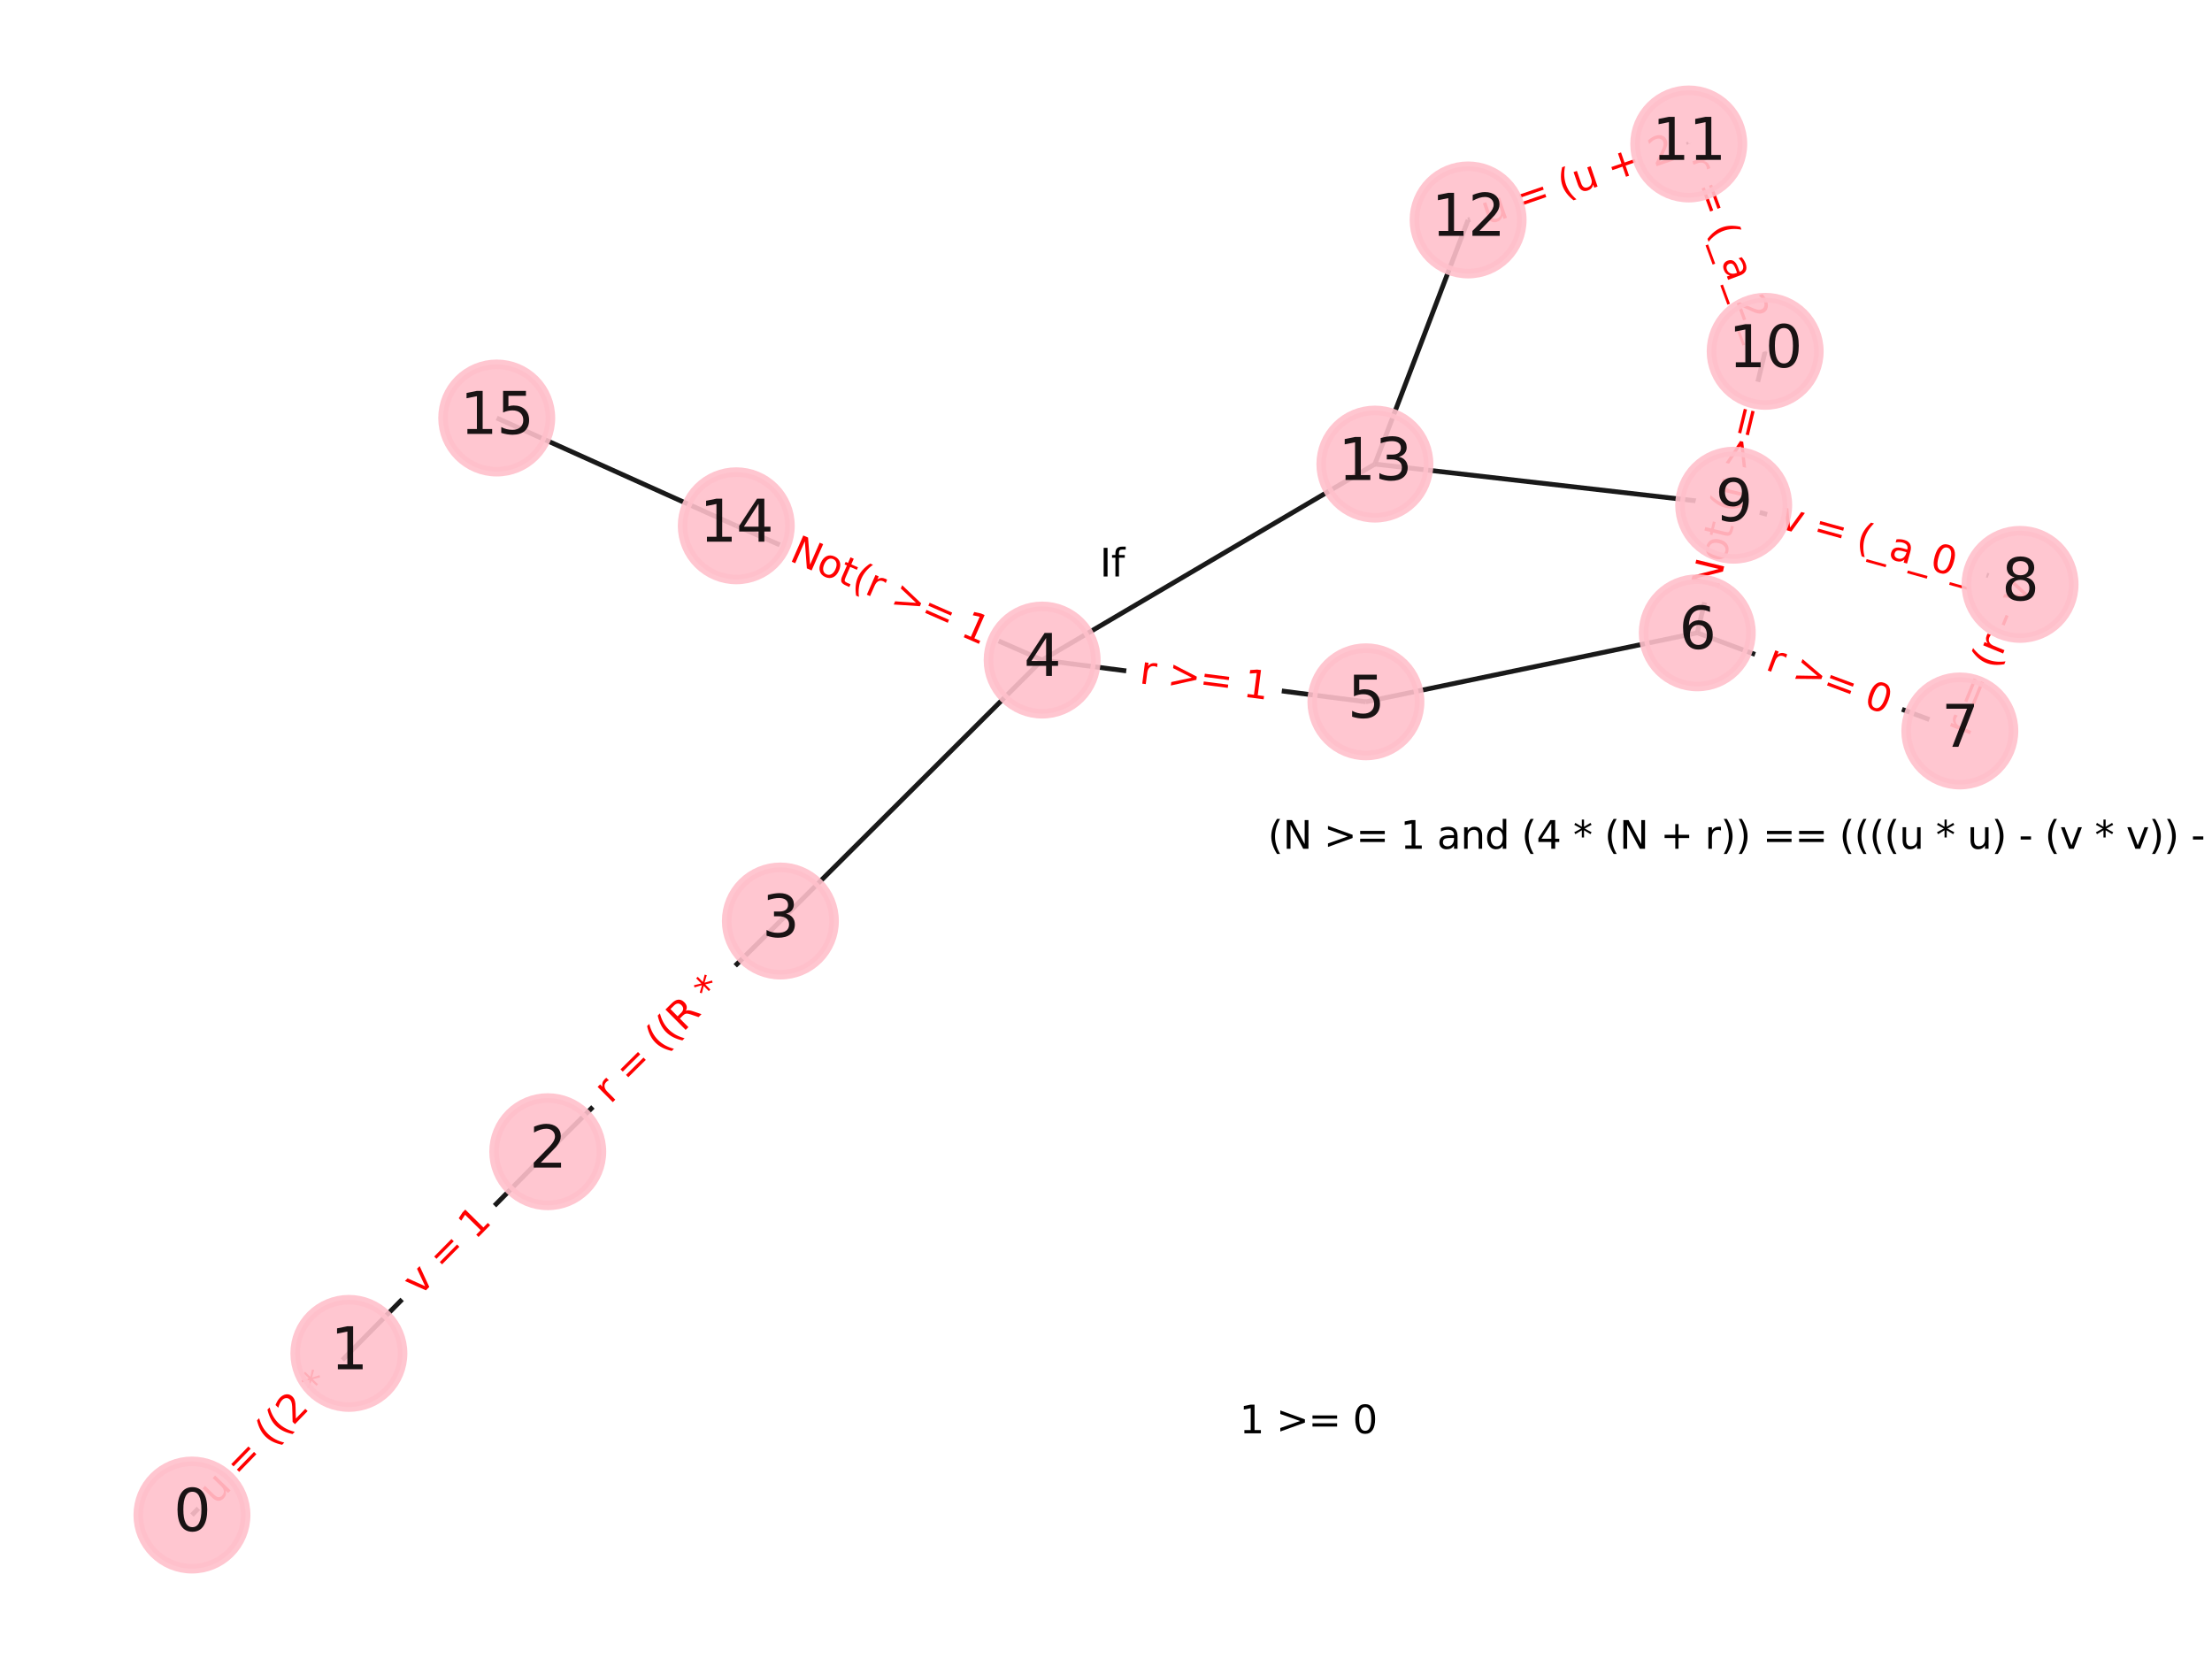 <?xml version="1.0" encoding="utf-8" standalone="no"?>
<!DOCTYPE svg PUBLIC "-//W3C//DTD SVG 1.1//EN"
  "http://www.w3.org/Graphics/SVG/1.1/DTD/svg11.dtd">
<svg xmlns:xlink="http://www.w3.org/1999/xlink" width="460.8pt" height="345.6pt" viewBox="0 0 460.8 345.6" xmlns="http://www.w3.org/2000/svg" version="1.1">
 <defs>
  <style type="text/css">*{stroke-linejoin: round; stroke-linecap: butt}</style>
 </defs>
 <g id="figure_1">
  <g id="patch_1">
   <path d="M 0 345.6 
L 460.8 345.6 
L 460.8 0 
L 0 0 
z
" style="fill: #ffffff"/>
  </g>
  <g id="axes_1">
   <g id="LineCollection_1">
    <path d="M 39.987 315.61 
L 72.678 281.934 
" clip-path="url(#pd2bcad06fa)" style="fill: none; stroke: #000000; stroke-opacity: 0.9"/>
    <path d="M 72.678 281.934 
L 114.106 239.921 
" clip-path="url(#pd2bcad06fa)" style="fill: none; stroke: #000000; stroke-opacity: 0.9"/>
    <path d="M 114.106 239.921 
L 162.567 191.863 
" clip-path="url(#pd2bcad06fa)" style="fill: none; stroke: #000000; stroke-opacity: 0.9"/>
    <path d="M 162.567 191.863 
L 217.099 137.502 
" clip-path="url(#pd2bcad06fa)" style="fill: none; stroke: #000000; stroke-opacity: 0.9"/>
    <path d="M 217.099 137.502 
L 284.544 146.2 
" clip-path="url(#pd2bcad06fa)" style="fill: none; stroke: #000000; stroke-opacity: 0.9"/>
    <path d="M 217.099 137.502 
L 286.415 96.679 
" clip-path="url(#pd2bcad06fa)" style="fill: none; stroke: #000000; stroke-opacity: 0.9"/>
    <path d="M 217.099 137.502 
L 153.378 109.532 
" clip-path="url(#pd2bcad06fa)" style="fill: none; stroke: #000000; stroke-opacity: 0.9"/>
    <path d="M 284.544 146.2 
L 353.57 131.827 
" clip-path="url(#pd2bcad06fa)" style="fill: none; stroke: #000000; stroke-opacity: 0.9"/>
    <path d="M 353.57 131.827 
L 408.267 152.272 
" clip-path="url(#pd2bcad06fa)" style="fill: none; stroke: #000000; stroke-opacity: 0.9"/>
    <path d="M 353.57 131.827 
L 367.715 73.185 
" clip-path="url(#pd2bcad06fa)" style="fill: none; stroke: #000000; stroke-opacity: 0.9"/>
    <path d="M 408.267 152.272 
L 420.813 121.735 
" clip-path="url(#pd2bcad06fa)" style="fill: none; stroke: #000000; stroke-opacity: 0.9"/>
    <path d="M 420.813 121.735 
L 361.158 105.24 
" clip-path="url(#pd2bcad06fa)" style="fill: none; stroke: #000000; stroke-opacity: 0.9"/>
    <path d="M 361.158 105.24 
L 286.415 96.679 
" clip-path="url(#pd2bcad06fa)" style="fill: none; stroke: #000000; stroke-opacity: 0.9"/>
    <path d="M 367.715 73.185 
L 351.797 29.99 
" clip-path="url(#pd2bcad06fa)" style="fill: none; stroke: #000000; stroke-opacity: 0.9"/>
    <path d="M 351.797 29.99 
L 305.832 45.818 
" clip-path="url(#pd2bcad06fa)" style="fill: none; stroke: #000000; stroke-opacity: 0.9"/>
    <path d="M 305.832 45.818 
L 286.415 96.679 
" clip-path="url(#pd2bcad06fa)" style="fill: none; stroke: #000000; stroke-opacity: 0.9"/>
    <path d="M 153.378 109.532 
L 103.477 87.078 
" clip-path="url(#pd2bcad06fa)" style="fill: none; stroke: #000000; stroke-opacity: 0.9"/>
   </g>
   <g id="text_1">
    <g id="patch_2">
     <path d="M 47.85 316.513 
L 73.814 289.767 
Q 75.486 288.045 73.764 286.373 
L 68.209 280.98 
Q 66.487 279.308 64.815 281.03 
L 38.851 307.777 
Q 37.179 309.499 38.901 311.171 
L 44.456 316.563 
Q 46.178 318.235 47.85 316.513 
z
" clip-path="url(#pd2bcad06fa)" style="fill: #ffffff; stroke: #ffffff; stroke-linejoin: miter"/>
    </g>
    <g clip-path="url(#pd2bcad06fa)">
     <!-- u = ((2 *  -->
     <g style="fill: #ff0000" transform="translate(44.934 313.683)rotate(-45.85)scale(0.08 -0.08)">
      <defs>
       <path id="DejaVuSans-75" d="M 544 1381 
L 544 3500 
L 1119 3500 
L 1119 1403 
Q 1119 906 1312 657 
Q 1506 409 1894 409 
Q 2359 409 2629 706 
Q 2900 1003 2900 1516 
L 2900 3500 
L 3475 3500 
L 3475 0 
L 2900 0 
L 2900 538 
Q 2691 219 2414 64 
Q 2138 -91 1772 -91 
Q 1169 -91 856 284 
Q 544 659 544 1381 
z
M 1991 3584 
L 1991 3584 
z
" transform="scale(0.016)"/>
       <path id="DejaVuSans-20" transform="scale(0.016)"/>
       <path id="DejaVuSans-3d" d="M 678 2906 
L 4684 2906 
L 4684 2381 
L 678 2381 
L 678 2906 
z
M 678 1631 
L 4684 1631 
L 4684 1100 
L 678 1100 
L 678 1631 
z
" transform="scale(0.016)"/>
       <path id="DejaVuSans-28" d="M 1984 4856 
Q 1566 4138 1362 3434 
Q 1159 2731 1159 2009 
Q 1159 1288 1364 580 
Q 1569 -128 1984 -844 
L 1484 -844 
Q 1016 -109 783 600 
Q 550 1309 550 2009 
Q 550 2706 781 3412 
Q 1013 4119 1484 4856 
L 1984 4856 
z
" transform="scale(0.016)"/>
       <path id="DejaVuSans-32" d="M 1228 531 
L 3431 531 
L 3431 0 
L 469 0 
L 469 531 
Q 828 903 1448 1529 
Q 2069 2156 2228 2338 
Q 2531 2678 2651 2914 
Q 2772 3150 2772 3378 
Q 2772 3750 2511 3984 
Q 2250 4219 1831 4219 
Q 1534 4219 1204 4116 
Q 875 4013 500 3803 
L 500 4441 
Q 881 4594 1212 4672 
Q 1544 4750 1819 4750 
Q 2544 4750 2975 4387 
Q 3406 4025 3406 3419 
Q 3406 3131 3298 2873 
Q 3191 2616 2906 2266 
Q 2828 2175 2409 1742 
Q 1991 1309 1228 531 
z
" transform="scale(0.016)"/>
       <path id="DejaVuSans-2a" d="M 3009 3897 
L 1888 3291 
L 3009 2681 
L 2828 2375 
L 1778 3009 
L 1778 1831 
L 1422 1831 
L 1422 3009 
L 372 2375 
L 191 2681 
L 1313 3291 
L 191 3897 
L 372 4206 
L 1422 3572 
L 1422 4750 
L 1778 4750 
L 1778 3572 
L 2828 4206 
L 3009 3897 
z
" transform="scale(0.016)"/>
      </defs>
      <use xlink:href="#DejaVuSans-75"/>
      <use xlink:href="#DejaVuSans-20" x="63.379"/>
      <use xlink:href="#DejaVuSans-3d" x="95.166"/>
      <use xlink:href="#DejaVuSans-20" x="178.955"/>
      <use xlink:href="#DejaVuSans-28" x="210.742"/>
      <use xlink:href="#DejaVuSans-28" x="249.756"/>
      <use xlink:href="#DejaVuSans-32" x="288.77"/>
      <use xlink:href="#DejaVuSans-20" x="352.393"/>
      <use xlink:href="#DejaVuSans-2a" x="384.18"/>
      <use xlink:href="#DejaVuSans-20" x="434.18"/>
     </g>
    </g>
   </g>
   <g id="text_2">
    <g id="patch_3">
     <path d="M 90.27 273.025 
L 105.445 257.635 
Q 107.13 255.926 105.422 254.241 
L 99.909 248.805 
Q 98.2 247.12 96.514 248.829 
L 81.339 264.219 
Q 79.654 265.928 81.363 267.613 
L 86.876 273.049 
Q 88.585 274.734 90.27 273.025 
z
" clip-path="url(#pd2bcad06fa)" style="fill: #ffffff; stroke: #ffffff; stroke-linejoin: miter"/>
    </g>
    <g clip-path="url(#pd2bcad06fa)">
     <!-- v = 1 -->
     <g style="fill: #ff0000" transform="translate(87.376 270.172)rotate(-45.402)scale(0.08 -0.08)">
      <defs>
       <path id="DejaVuSans-76" d="M 191 3500 
L 800 3500 
L 1894 563 
L 2988 3500 
L 3597 3500 
L 2284 0 
L 1503 0 
L 191 3500 
z
" transform="scale(0.016)"/>
       <path id="DejaVuSans-31" d="M 794 531 
L 1825 531 
L 1825 4091 
L 703 3866 
L 703 4441 
L 1819 4666 
L 2450 4666 
L 2450 531 
L 3481 531 
L 3481 0 
L 794 0 
L 794 531 
z
" transform="scale(0.016)"/>
      </defs>
      <use xlink:href="#DejaVuSans-76"/>
      <use xlink:href="#DejaVuSans-20" x="59.18"/>
      <use xlink:href="#DejaVuSans-3d" x="90.967"/>
      <use xlink:href="#DejaVuSans-20" x="174.756"/>
      <use xlink:href="#DejaVuSans-31" x="206.543"/>
     </g>
    </g>
   </g>
   <g id="text_3">
    <g id="patch_4">
     <path d="M 129.984 233.007 
L 155.52 207.683 
Q 157.225 205.993 155.535 204.289 
L 150.083 198.791 
Q 148.393 197.087 146.689 198.777 
L 121.152 224.101 
Q 119.448 225.791 121.138 227.495 
L 126.59 232.993 
Q 128.28 234.697 129.984 233.007 
z
" clip-path="url(#pd2bcad06fa)" style="fill: #ffffff; stroke: #ffffff; stroke-linejoin: miter"/>
    </g>
    <g clip-path="url(#pd2bcad06fa)">
     <!-- r = ((R *  -->
     <g style="fill: #ff0000" transform="translate(127.123 230.121)rotate(-44.76)scale(0.08 -0.08)">
      <defs>
       <path id="DejaVuSans-72" d="M 2631 2963 
Q 2534 3019 2420 3045 
Q 2306 3072 2169 3072 
Q 1681 3072 1420 2755 
Q 1159 2438 1159 1844 
L 1159 0 
L 581 0 
L 581 3500 
L 1159 3500 
L 1159 2956 
Q 1341 3275 1631 3429 
Q 1922 3584 2338 3584 
Q 2397 3584 2469 3576 
Q 2541 3569 2628 3553 
L 2631 2963 
z
" transform="scale(0.016)"/>
       <path id="DejaVuSans-52" d="M 2841 2188 
Q 3044 2119 3236 1894 
Q 3428 1669 3622 1275 
L 4263 0 
L 3584 0 
L 2988 1197 
Q 2756 1666 2539 1819 
Q 2322 1972 1947 1972 
L 1259 1972 
L 1259 0 
L 628 0 
L 628 4666 
L 2053 4666 
Q 2853 4666 3247 4331 
Q 3641 3997 3641 3322 
Q 3641 2881 3436 2590 
Q 3231 2300 2841 2188 
z
M 1259 4147 
L 1259 2491 
L 2053 2491 
Q 2509 2491 2742 2702 
Q 2975 2913 2975 3322 
Q 2975 3731 2742 3939 
Q 2509 4147 2053 4147 
L 1259 4147 
z
" transform="scale(0.016)"/>
      </defs>
      <use xlink:href="#DejaVuSans-72"/>
      <use xlink:href="#DejaVuSans-20" x="41.113"/>
      <use xlink:href="#DejaVuSans-3d" x="72.9"/>
      <use xlink:href="#DejaVuSans-20" x="156.689"/>
      <use xlink:href="#DejaVuSans-28" x="188.477"/>
      <use xlink:href="#DejaVuSans-28" x="227.49"/>
      <use xlink:href="#DejaVuSans-52" x="266.504"/>
      <use xlink:href="#DejaVuSans-20" x="335.986"/>
      <use xlink:href="#DejaVuSans-2a" x="367.773"/>
      <use xlink:href="#DejaVuSans-20" x="417.773"/>
     </g>
    </g>
   </g>
   <g id="text_4">
    <g id="patch_5">
     <path d="M 236.694 146.353 
L 263.345 149.789 
Q 265.725 150.096 266.032 147.716 
L 267.022 140.037 
Q 267.329 137.657 264.949 137.35 
L 238.298 133.913 
Q 235.918 133.606 235.611 135.986 
L 234.621 143.665 
Q 234.314 146.046 236.694 146.353 
z
" clip-path="url(#pd2bcad06fa)" style="fill: #ffffff; stroke: #ffffff; stroke-linejoin: miter"/>
    </g>
    <g clip-path="url(#pd2bcad06fa)">
     <!-- r &gt;= 1 -->
     <g style="fill: #ff0000" transform="translate(237.214 142.322)rotate(-352.651)scale(0.08 -0.08)">
      <defs>
       <path id="DejaVuSans-3e" d="M 678 3150 
L 678 3719 
L 4684 2266 
L 4684 1747 
L 678 294 
L 678 863 
L 3897 2003 
L 678 3150 
z
" transform="scale(0.016)"/>
      </defs>
      <use xlink:href="#DejaVuSans-72"/>
      <use xlink:href="#DejaVuSans-20" x="41.113"/>
      <use xlink:href="#DejaVuSans-3e" x="72.9"/>
      <use xlink:href="#DejaVuSans-3d" x="156.689"/>
      <use xlink:href="#DejaVuSans-20" x="240.479"/>
      <use xlink:href="#DejaVuSans-31" x="272.266"/>
     </g>
    </g>
   </g>
   <g id="text_5">
    <g id="patch_6">
     <path d="M 366.138 143.22 
L 391.308 152.628 
Q 393.556 153.468 394.397 151.22 
L 397.108 143.968 
Q 397.948 141.72 395.7 140.879 
L 370.529 131.471 
Q 368.281 130.631 367.441 132.879 
L 364.73 140.131 
Q 363.89 142.379 366.138 143.22 
z
" clip-path="url(#pd2bcad06fa)" style="fill: #ffffff; stroke: #ffffff; stroke-linejoin: miter"/>
    </g>
    <g clip-path="url(#pd2bcad06fa)">
     <!-- r &gt;= 0 -->
     <g style="fill: #ff0000" transform="translate(367.561 139.413)rotate(-339.505)scale(0.08 -0.08)">
      <defs>
       <path id="DejaVuSans-30" d="M 2034 4250 
Q 1547 4250 1301 3770 
Q 1056 3291 1056 2328 
Q 1056 1369 1301 889 
Q 1547 409 2034 409 
Q 2525 409 2770 889 
Q 3016 1369 3016 2328 
Q 3016 3291 2770 3770 
Q 2525 4250 2034 4250 
z
M 2034 4750 
Q 2819 4750 3233 4129 
Q 3647 3509 3647 2328 
Q 3647 1150 3233 529 
Q 2819 -91 2034 -91 
Q 1250 -91 836 529 
Q 422 1150 422 2328 
Q 422 3509 836 4129 
Q 1250 4750 2034 4750 
z
" transform="scale(0.016)"/>
      </defs>
      <use xlink:href="#DejaVuSans-72"/>
      <use xlink:href="#DejaVuSans-20" x="41.113"/>
      <use xlink:href="#DejaVuSans-3e" x="72.9"/>
      <use xlink:href="#DejaVuSans-3d" x="156.689"/>
      <use xlink:href="#DejaVuSans-20" x="240.479"/>
      <use xlink:href="#DejaVuSans-30" x="272.266"/>
     </g>
    </g>
   </g>
   <g id="text_6">
    <g id="patch_7">
     <path d="M 413.844 155.201 
L 426.838 123.573 
Q 427.75 121.353 425.53 120.441 
L 418.369 117.498 
Q 416.149 116.586 415.237 118.806 
L 402.242 150.435 
Q 401.33 152.655 403.55 153.567 
L 410.712 156.509 
Q 412.932 157.421 413.844 155.201 
z
" clip-path="url(#pd2bcad06fa)" style="fill: #ffffff; stroke: #ffffff; stroke-linejoin: miter"/>
    </g>
    <g clip-path="url(#pd2bcad06fa)">
     <!-- r = (r - v -->
     <g style="fill: #ff0000" transform="translate(410.085 153.657)rotate(-67.665)scale(0.08 -0.08)">
      <defs>
       <path id="DejaVuSans-2d" d="M 313 2009 
L 1997 2009 
L 1997 1497 
L 313 1497 
L 313 2009 
z
" transform="scale(0.016)"/>
      </defs>
      <use xlink:href="#DejaVuSans-72"/>
      <use xlink:href="#DejaVuSans-20" x="41.113"/>
      <use xlink:href="#DejaVuSans-3d" x="72.9"/>
      <use xlink:href="#DejaVuSans-20" x="156.689"/>
      <use xlink:href="#DejaVuSans-28" x="188.477"/>
      <use xlink:href="#DejaVuSans-72" x="227.49"/>
      <use xlink:href="#DejaVuSans-20" x="268.604"/>
      <use xlink:href="#DejaVuSans-2d" x="300.391"/>
      <use xlink:href="#DejaVuSans-20" x="336.475"/>
      <use xlink:href="#DejaVuSans-76" x="368.262"/>
     </g>
    </g>
   </g>
   <g id="text_7">
    <g id="patch_8">
     <path d="M 369.22 114.086 
L 409.352 125.183 
Q 411.665 125.823 412.304 123.51 
L 414.425 115.841 
Q 415.065 113.528 412.751 112.888 
L 372.62 101.791 
Q 370.307 101.152 369.667 103.465 
L 367.547 111.133 
Q 366.907 113.447 369.22 114.086 
z
" clip-path="url(#pd2bcad06fa)" style="fill: #ffffff; stroke: #ffffff; stroke-linejoin: miter"/>
    </g>
    <g clip-path="url(#pd2bcad06fa)">
     <!-- v = (_a_0_ -->
     <g style="fill: #ff0000" transform="translate(370.362 109.955)rotate(-344.543)scale(0.08 -0.08)">
      <defs>
       <path id="DejaVuSans-5f" d="M 3263 -1063 
L 3263 -1509 
L -63 -1509 
L -63 -1063 
L 3263 -1063 
z
" transform="scale(0.016)"/>
       <path id="DejaVuSans-61" d="M 2194 1759 
Q 1497 1759 1228 1600 
Q 959 1441 959 1056 
Q 959 750 1161 570 
Q 1363 391 1709 391 
Q 2188 391 2477 730 
Q 2766 1069 2766 1631 
L 2766 1759 
L 2194 1759 
z
M 3341 1997 
L 3341 0 
L 2766 0 
L 2766 531 
Q 2569 213 2275 61 
Q 1981 -91 1556 -91 
Q 1019 -91 701 211 
Q 384 513 384 1019 
Q 384 1609 779 1909 
Q 1175 2209 1959 2209 
L 2766 2209 
L 2766 2266 
Q 2766 2663 2505 2880 
Q 2244 3097 1772 3097 
Q 1472 3097 1187 3025 
Q 903 2953 641 2809 
L 641 3341 
Q 956 3463 1253 3523 
Q 1550 3584 1831 3584 
Q 2591 3584 2966 3190 
Q 3341 2797 3341 1997 
z
" transform="scale(0.016)"/>
      </defs>
      <use xlink:href="#DejaVuSans-76"/>
      <use xlink:href="#DejaVuSans-20" x="59.18"/>
      <use xlink:href="#DejaVuSans-3d" x="90.967"/>
      <use xlink:href="#DejaVuSans-20" x="174.756"/>
      <use xlink:href="#DejaVuSans-28" x="206.543"/>
      <use xlink:href="#DejaVuSans-5f" x="245.557"/>
      <use xlink:href="#DejaVuSans-61" x="295.557"/>
      <use xlink:href="#DejaVuSans-5f" x="356.836"/>
      <use xlink:href="#DejaVuSans-30" x="406.836"/>
      <use xlink:href="#DejaVuSans-5f" x="470.459"/>
     </g>
    </g>
   </g>
   <g id="text_8">
    <g id="patch_9">
     <path d="M 361.878 124.129 
L 371.6 83.824 
Q 372.163 81.491 369.83 80.928 
L 362.303 79.113 
Q 359.97 78.55 359.408 80.883 
L 349.685 121.188 
Q 349.123 123.521 351.456 124.084 
L 358.982 125.9 
Q 361.316 126.462 361.878 124.129 
z
" clip-path="url(#pd2bcad06fa)" style="fill: #ffffff; stroke: #ffffff; stroke-linejoin: miter"/>
    </g>
    <g clip-path="url(#pd2bcad06fa)">
     <!-- Not (r &gt;=  -->
     <g style="fill: #ff0000" transform="translate(357.928 123.176)rotate(-76.439)scale(0.08 -0.08)">
      <defs>
       <path id="DejaVuSans-4e" d="M 628 4666 
L 1478 4666 
L 3547 763 
L 3547 4666 
L 4159 4666 
L 4159 0 
L 3309 0 
L 1241 3903 
L 1241 0 
L 628 0 
L 628 4666 
z
" transform="scale(0.016)"/>
       <path id="DejaVuSans-6f" d="M 1959 3097 
Q 1497 3097 1228 2736 
Q 959 2375 959 1747 
Q 959 1119 1226 758 
Q 1494 397 1959 397 
Q 2419 397 2687 759 
Q 2956 1122 2956 1747 
Q 2956 2369 2687 2733 
Q 2419 3097 1959 3097 
z
M 1959 3584 
Q 2709 3584 3137 3096 
Q 3566 2609 3566 1747 
Q 3566 888 3137 398 
Q 2709 -91 1959 -91 
Q 1206 -91 779 398 
Q 353 888 353 1747 
Q 353 2609 779 3096 
Q 1206 3584 1959 3584 
z
" transform="scale(0.016)"/>
       <path id="DejaVuSans-74" d="M 1172 4494 
L 1172 3500 
L 2356 3500 
L 2356 3053 
L 1172 3053 
L 1172 1153 
Q 1172 725 1289 603 
Q 1406 481 1766 481 
L 2356 481 
L 2356 0 
L 1766 0 
Q 1100 0 847 248 
Q 594 497 594 1153 
L 594 3053 
L 172 3053 
L 172 3500 
L 594 3500 
L 594 4494 
L 1172 4494 
z
" transform="scale(0.016)"/>
      </defs>
      <use xlink:href="#DejaVuSans-4e"/>
      <use xlink:href="#DejaVuSans-6f" x="74.805"/>
      <use xlink:href="#DejaVuSans-74" x="135.986"/>
      <use xlink:href="#DejaVuSans-20" x="175.195"/>
      <use xlink:href="#DejaVuSans-28" x="206.982"/>
      <use xlink:href="#DejaVuSans-72" x="245.996"/>
      <use xlink:href="#DejaVuSans-20" x="287.109"/>
      <use xlink:href="#DejaVuSans-3e" x="318.896"/>
      <use xlink:href="#DejaVuSans-3d" x="402.686"/>
      <use xlink:href="#DejaVuSans-20" x="486.475"/>
     </g>
    </g>
   </g>
   <g id="text_9">
    <g id="patch_10">
     <path d="M 346.823 34.937 
L 360.72 72.649 
Q 361.55 74.901 363.802 74.071 
L 371.268 71.32 
Q 373.52 70.49 372.69 68.238 
L 358.792 30.526 
Q 357.963 28.274 355.711 29.104 
L 348.245 31.855 
Q 345.993 32.685 346.823 34.937 
z
" clip-path="url(#pd2bcad06fa)" style="fill: #ffffff; stroke: #ffffff; stroke-linejoin: miter"/>
    </g>
    <g clip-path="url(#pd2bcad06fa)">
     <!-- r = (_a_2_ -->
     <g style="fill: #ff0000" transform="translate(350.845 33.455)rotate(-290.23)scale(0.08 -0.08)">
      <use xlink:href="#DejaVuSans-72"/>
      <use xlink:href="#DejaVuSans-20" x="41.113"/>
      <use xlink:href="#DejaVuSans-3d" x="72.9"/>
      <use xlink:href="#DejaVuSans-20" x="156.689"/>
      <use xlink:href="#DejaVuSans-28" x="188.477"/>
      <use xlink:href="#DejaVuSans-5f" x="227.49"/>
      <use xlink:href="#DejaVuSans-61" x="277.49"/>
      <use xlink:href="#DejaVuSans-5f" x="338.77"/>
      <use xlink:href="#DejaVuSans-32" x="388.77"/>
      <use xlink:href="#DejaVuSans-5f" x="452.393"/>
     </g>
    </g>
   </g>
   <g id="text_10">
    <g id="patch_11">
     <path d="M 311.034 50.66 
L 350.678 37.008 
Q 352.948 36.227 352.166 33.957 
L 349.645 26.637 
Q 348.864 24.368 346.595 25.149 
L 306.951 38.8 
Q 304.681 39.582 305.463 41.851 
L 307.984 49.172 
Q 308.765 51.441 311.034 50.66 
z
" clip-path="url(#pd2bcad06fa)" style="fill: #ffffff; stroke: #ffffff; stroke-linejoin: miter"/>
    </g>
    <g clip-path="url(#pd2bcad06fa)">
     <!-- u = (u + 2 -->
     <g style="fill: #ff0000" transform="translate(309.711 46.817)rotate(-19.001)scale(0.08 -0.08)">
      <defs>
       <path id="DejaVuSans-2b" d="M 2944 4013 
L 2944 2272 
L 4684 2272 
L 4684 1741 
L 2944 1741 
L 2944 0 
L 2419 0 
L 2419 1741 
L 678 1741 
L 678 2272 
L 2419 2272 
L 2419 4013 
L 2944 4013 
z
" transform="scale(0.016)"/>
      </defs>
      <use xlink:href="#DejaVuSans-75"/>
      <use xlink:href="#DejaVuSans-20" x="63.379"/>
      <use xlink:href="#DejaVuSans-3d" x="95.166"/>
      <use xlink:href="#DejaVuSans-20" x="178.955"/>
      <use xlink:href="#DejaVuSans-28" x="210.742"/>
      <use xlink:href="#DejaVuSans-75" x="249.756"/>
      <use xlink:href="#DejaVuSans-20" x="313.135"/>
      <use xlink:href="#DejaVuSans-2b" x="344.922"/>
      <use xlink:href="#DejaVuSans-20" x="428.711"/>
      <use xlink:href="#DejaVuSans-32" x="460.498"/>
     </g>
    </g>
   </g>
   <g id="text_11">
    <g id="patch_12">
     <path d="M 162.569 120.415 
L 202.867 138.104 
Q 205.064 139.068 206.029 136.871 
L 209.141 129.781 
Q 210.105 127.584 207.908 126.619 
L 167.61 108.93 
Q 165.413 107.966 164.448 110.163 
L 161.336 117.253 
Q 160.372 119.45 162.569 120.415 
z
" clip-path="url(#pd2bcad06fa)" style="fill: #ffffff; stroke: #ffffff; stroke-linejoin: miter"/>
    </g>
    <g clip-path="url(#pd2bcad06fa)">
     <!-- Not(r &gt;= 1 -->
     <g style="fill: #ff0000" transform="translate(164.203 116.694)rotate(-336.301)scale(0.08 -0.08)">
      <use xlink:href="#DejaVuSans-4e"/>
      <use xlink:href="#DejaVuSans-6f" x="74.805"/>
      <use xlink:href="#DejaVuSans-74" x="135.986"/>
      <use xlink:href="#DejaVuSans-28" x="175.195"/>
      <use xlink:href="#DejaVuSans-72" x="214.209"/>
      <use xlink:href="#DejaVuSans-20" x="255.322"/>
      <use xlink:href="#DejaVuSans-3e" x="287.109"/>
      <use xlink:href="#DejaVuSans-3d" x="370.898"/>
      <use xlink:href="#DejaVuSans-20" x="454.688"/>
      <use xlink:href="#DejaVuSans-31" x="486.475"/>
     </g>
    </g>
   </g>
   <g id="PathCollection_1">
    <defs>
     <path id="m43056b4c84" d="M 0 11.18 
C 2.965 11.18 5.809 10.002 7.906 7.906 
C 10.002 5.809 11.18 2.965 11.18 0 
C 11.18 -2.965 10.002 -5.809 7.906 -7.906 
C 5.809 -10.002 2.965 -11.18 0 -11.18 
C -2.965 -11.18 -5.809 -10.002 -7.906 -7.906 
C -10.002 -5.809 -11.18 -2.965 -11.18 0 
C -11.18 2.965 -10.002 5.809 -7.906 7.906 
C -5.809 10.002 -2.965 11.18 0 11.18 
z
" style="stroke: #ffc0cb; stroke-opacity: 0.9; stroke-width: 2"/>
    </defs>
    <g clip-path="url(#pd2bcad06fa)">
     <use xlink:href="#m43056b4c84" x="39.987" y="315.61" style="fill: #ffc0cb; fill-opacity: 0.9; stroke: #ffc0cb; stroke-opacity: 0.9; stroke-width: 2"/>
     <use xlink:href="#m43056b4c84" x="72.678" y="281.934" style="fill: #ffc0cb; fill-opacity: 0.9; stroke: #ffc0cb; stroke-opacity: 0.9; stroke-width: 2"/>
     <use xlink:href="#m43056b4c84" x="114.106" y="239.921" style="fill: #ffc0cb; fill-opacity: 0.9; stroke: #ffc0cb; stroke-opacity: 0.9; stroke-width: 2"/>
     <use xlink:href="#m43056b4c84" x="162.567" y="191.863" style="fill: #ffc0cb; fill-opacity: 0.9; stroke: #ffc0cb; stroke-opacity: 0.9; stroke-width: 2"/>
     <use xlink:href="#m43056b4c84" x="217.099" y="137.502" style="fill: #ffc0cb; fill-opacity: 0.9; stroke: #ffc0cb; stroke-opacity: 0.9; stroke-width: 2"/>
     <use xlink:href="#m43056b4c84" x="284.544" y="146.2" style="fill: #ffc0cb; fill-opacity: 0.9; stroke: #ffc0cb; stroke-opacity: 0.9; stroke-width: 2"/>
     <use xlink:href="#m43056b4c84" x="353.57" y="131.827" style="fill: #ffc0cb; fill-opacity: 0.9; stroke: #ffc0cb; stroke-opacity: 0.9; stroke-width: 2"/>
     <use xlink:href="#m43056b4c84" x="408.267" y="152.272" style="fill: #ffc0cb; fill-opacity: 0.9; stroke: #ffc0cb; stroke-opacity: 0.9; stroke-width: 2"/>
     <use xlink:href="#m43056b4c84" x="420.813" y="121.735" style="fill: #ffc0cb; fill-opacity: 0.9; stroke: #ffc0cb; stroke-opacity: 0.9; stroke-width: 2"/>
     <use xlink:href="#m43056b4c84" x="361.158" y="105.24" style="fill: #ffc0cb; fill-opacity: 0.9; stroke: #ffc0cb; stroke-opacity: 0.9; stroke-width: 2"/>
     <use xlink:href="#m43056b4c84" x="367.715" y="73.185" style="fill: #ffc0cb; fill-opacity: 0.9; stroke: #ffc0cb; stroke-opacity: 0.9; stroke-width: 2"/>
     <use xlink:href="#m43056b4c84" x="351.797" y="29.99" style="fill: #ffc0cb; fill-opacity: 0.9; stroke: #ffc0cb; stroke-opacity: 0.9; stroke-width: 2"/>
     <use xlink:href="#m43056b4c84" x="305.832" y="45.818" style="fill: #ffc0cb; fill-opacity: 0.9; stroke: #ffc0cb; stroke-opacity: 0.9; stroke-width: 2"/>
     <use xlink:href="#m43056b4c84" x="286.415" y="96.679" style="fill: #ffc0cb; fill-opacity: 0.9; stroke: #ffc0cb; stroke-opacity: 0.9; stroke-width: 2"/>
     <use xlink:href="#m43056b4c84" x="153.378" y="109.532" style="fill: #ffc0cb; fill-opacity: 0.9; stroke: #ffc0cb; stroke-opacity: 0.9; stroke-width: 2"/>
     <use xlink:href="#m43056b4c84" x="103.477" y="87.078" style="fill: #ffc0cb; fill-opacity: 0.9; stroke: #ffc0cb; stroke-opacity: 0.9; stroke-width: 2"/>
    </g>
   </g>
   <g id="text_12">
    <g clip-path="url(#pd2bcad06fa)">
     <!-- 0 -->
     <g style="opacity: 0.9" transform="translate(36.169 318.921)scale(0.12 -0.12)">
      <use xlink:href="#DejaVuSans-30"/>
     </g>
    </g>
   </g>
   <g id="text_13">
    <g clip-path="url(#pd2bcad06fa)">
     <!-- 1 -->
     <g style="opacity: 0.9" transform="translate(68.861 285.245)scale(0.12 -0.12)">
      <use xlink:href="#DejaVuSans-31"/>
     </g>
    </g>
   </g>
   <g id="text_14">
    <g clip-path="url(#pd2bcad06fa)">
     <!-- 2 -->
     <g style="opacity: 0.9" transform="translate(110.288 243.232)scale(0.12 -0.12)">
      <use xlink:href="#DejaVuSans-32"/>
     </g>
    </g>
   </g>
   <g id="text_15">
    <g clip-path="url(#pd2bcad06fa)">
     <!-- 3 -->
     <g style="opacity: 0.9" transform="translate(158.75 195.175)scale(0.12 -0.12)">
      <defs>
       <path id="DejaVuSans-33" d="M 2597 2516 
Q 3050 2419 3304 2112 
Q 3559 1806 3559 1356 
Q 3559 666 3084 287 
Q 2609 -91 1734 -91 
Q 1441 -91 1130 -33 
Q 819 25 488 141 
L 488 750 
Q 750 597 1062 519 
Q 1375 441 1716 441 
Q 2309 441 2620 675 
Q 2931 909 2931 1356 
Q 2931 1769 2642 2001 
Q 2353 2234 1838 2234 
L 1294 2234 
L 1294 2753 
L 1863 2753 
Q 2328 2753 2575 2939 
Q 2822 3125 2822 3475 
Q 2822 3834 2567 4026 
Q 2313 4219 1838 4219 
Q 1578 4219 1281 4162 
Q 984 4106 628 3988 
L 628 4550 
Q 988 4650 1302 4700 
Q 1616 4750 1894 4750 
Q 2613 4750 3031 4423 
Q 3450 4097 3450 3541 
Q 3450 3153 3228 2886 
Q 3006 2619 2597 2516 
z
" transform="scale(0.016)"/>
      </defs>
      <use xlink:href="#DejaVuSans-33"/>
     </g>
    </g>
   </g>
   <g id="text_16">
    <g clip-path="url(#pd2bcad06fa)">
     <!-- 4 -->
     <g style="opacity: 0.9" transform="translate(213.282 140.814)scale(0.12 -0.12)">
      <defs>
       <path id="DejaVuSans-34" d="M 2419 4116 
L 825 1625 
L 2419 1625 
L 2419 4116 
z
M 2253 4666 
L 3047 4666 
L 3047 1625 
L 3713 1625 
L 3713 1100 
L 3047 1100 
L 3047 0 
L 2419 0 
L 2419 1100 
L 313 1100 
L 313 1709 
L 2253 4666 
z
" transform="scale(0.016)"/>
      </defs>
      <use xlink:href="#DejaVuSans-34"/>
     </g>
    </g>
   </g>
   <g id="text_17">
    <g clip-path="url(#pd2bcad06fa)">
     <!-- 5 -->
     <g style="opacity: 0.9" transform="translate(280.726 149.511)scale(0.12 -0.12)">
      <defs>
       <path id="DejaVuSans-35" d="M 691 4666 
L 3169 4666 
L 3169 4134 
L 1269 4134 
L 1269 2991 
Q 1406 3038 1543 3061 
Q 1681 3084 1819 3084 
Q 2600 3084 3056 2656 
Q 3513 2228 3513 1497 
Q 3513 744 3044 326 
Q 2575 -91 1722 -91 
Q 1428 -91 1123 -41 
Q 819 9 494 109 
L 494 744 
Q 775 591 1075 516 
Q 1375 441 1709 441 
Q 2250 441 2565 725 
Q 2881 1009 2881 1497 
Q 2881 1984 2565 2268 
Q 2250 2553 1709 2553 
Q 1456 2553 1204 2497 
Q 953 2441 691 2322 
L 691 4666 
z
" transform="scale(0.016)"/>
      </defs>
      <use xlink:href="#DejaVuSans-35"/>
     </g>
    </g>
   </g>
   <g id="text_18">
    <g clip-path="url(#pd2bcad06fa)">
     <!-- 6 -->
     <g style="opacity: 0.9" transform="translate(349.753 135.138)scale(0.12 -0.12)">
      <defs>
       <path id="DejaVuSans-36" d="M 2113 2584 
Q 1688 2584 1439 2293 
Q 1191 2003 1191 1497 
Q 1191 994 1439 701 
Q 1688 409 2113 409 
Q 2538 409 2786 701 
Q 3034 994 3034 1497 
Q 3034 2003 2786 2293 
Q 2538 2584 2113 2584 
z
M 3366 4563 
L 3366 3988 
Q 3128 4100 2886 4159 
Q 2644 4219 2406 4219 
Q 1781 4219 1451 3797 
Q 1122 3375 1075 2522 
Q 1259 2794 1537 2939 
Q 1816 3084 2150 3084 
Q 2853 3084 3261 2657 
Q 3669 2231 3669 1497 
Q 3669 778 3244 343 
Q 2819 -91 2113 -91 
Q 1303 -91 875 529 
Q 447 1150 447 2328 
Q 447 3434 972 4092 
Q 1497 4750 2381 4750 
Q 2619 4750 2861 4703 
Q 3103 4656 3366 4563 
z
" transform="scale(0.016)"/>
      </defs>
      <use xlink:href="#DejaVuSans-36"/>
     </g>
    </g>
   </g>
   <g id="text_19">
    <g clip-path="url(#pd2bcad06fa)">
     <!-- 7 -->
     <g style="opacity: 0.9" transform="translate(404.45 155.583)scale(0.12 -0.12)">
      <defs>
       <path id="DejaVuSans-37" d="M 525 4666 
L 3525 4666 
L 3525 4397 
L 1831 0 
L 1172 0 
L 2766 4134 
L 525 4134 
L 525 4666 
z
" transform="scale(0.016)"/>
      </defs>
      <use xlink:href="#DejaVuSans-37"/>
     </g>
    </g>
   </g>
   <g id="text_20">
    <g clip-path="url(#pd2bcad06fa)">
     <!-- 8 -->
     <g style="opacity: 0.9" transform="translate(416.996 125.046)scale(0.12 -0.12)">
      <defs>
       <path id="DejaVuSans-38" d="M 2034 2216 
Q 1584 2216 1326 1975 
Q 1069 1734 1069 1313 
Q 1069 891 1326 650 
Q 1584 409 2034 409 
Q 2484 409 2743 651 
Q 3003 894 3003 1313 
Q 3003 1734 2745 1975 
Q 2488 2216 2034 2216 
z
M 1403 2484 
Q 997 2584 770 2862 
Q 544 3141 544 3541 
Q 544 4100 942 4425 
Q 1341 4750 2034 4750 
Q 2731 4750 3128 4425 
Q 3525 4100 3525 3541 
Q 3525 3141 3298 2862 
Q 3072 2584 2669 2484 
Q 3125 2378 3379 2068 
Q 3634 1759 3634 1313 
Q 3634 634 3220 271 
Q 2806 -91 2034 -91 
Q 1263 -91 848 271 
Q 434 634 434 1313 
Q 434 1759 690 2068 
Q 947 2378 1403 2484 
z
M 1172 3481 
Q 1172 3119 1398 2916 
Q 1625 2713 2034 2713 
Q 2441 2713 2670 2916 
Q 2900 3119 2900 3481 
Q 2900 3844 2670 4047 
Q 2441 4250 2034 4250 
Q 1625 4250 1398 4047 
Q 1172 3844 1172 3481 
z
" transform="scale(0.016)"/>
      </defs>
      <use xlink:href="#DejaVuSans-38"/>
     </g>
    </g>
   </g>
   <g id="text_21">
    <g clip-path="url(#pd2bcad06fa)">
     <!-- 9 -->
     <g style="opacity: 0.9" transform="translate(357.341 108.551)scale(0.12 -0.12)">
      <defs>
       <path id="DejaVuSans-39" d="M 703 97 
L 703 672 
Q 941 559 1184 500 
Q 1428 441 1663 441 
Q 2288 441 2617 861 
Q 2947 1281 2994 2138 
Q 2813 1869 2534 1725 
Q 2256 1581 1919 1581 
Q 1219 1581 811 2004 
Q 403 2428 403 3163 
Q 403 3881 828 4315 
Q 1253 4750 1959 4750 
Q 2769 4750 3195 4129 
Q 3622 3509 3622 2328 
Q 3622 1225 3098 567 
Q 2575 -91 1691 -91 
Q 1453 -91 1209 -44 
Q 966 3 703 97 
z
M 1959 2075 
Q 2384 2075 2632 2365 
Q 2881 2656 2881 3163 
Q 2881 3666 2632 3958 
Q 2384 4250 1959 4250 
Q 1534 4250 1286 3958 
Q 1038 3666 1038 3163 
Q 1038 2656 1286 2365 
Q 1534 2075 1959 2075 
z
" transform="scale(0.016)"/>
      </defs>
      <use xlink:href="#DejaVuSans-39"/>
     </g>
    </g>
   </g>
   <g id="text_22">
    <g clip-path="url(#pd2bcad06fa)">
     <!-- 10 -->
     <g style="opacity: 0.9" transform="translate(360.08 76.497)scale(0.12 -0.12)">
      <use xlink:href="#DejaVuSans-31"/>
      <use xlink:href="#DejaVuSans-30" x="63.623"/>
     </g>
    </g>
   </g>
   <g id="text_23">
    <g clip-path="url(#pd2bcad06fa)">
     <!-- 11 -->
     <g style="opacity: 0.9" transform="translate(344.162 33.301)scale(0.12 -0.12)">
      <use xlink:href="#DejaVuSans-31"/>
      <use xlink:href="#DejaVuSans-31" x="63.623"/>
     </g>
    </g>
   </g>
   <g id="text_24">
    <g clip-path="url(#pd2bcad06fa)">
     <!-- 12 -->
     <g style="opacity: 0.9" transform="translate(298.197 49.13)scale(0.12 -0.12)">
      <use xlink:href="#DejaVuSans-31"/>
      <use xlink:href="#DejaVuSans-32" x="63.623"/>
     </g>
    </g>
   </g>
   <g id="text_25">
    <g clip-path="url(#pd2bcad06fa)">
     <!-- 13 -->
     <g style="opacity: 0.9" transform="translate(278.78 99.991)scale(0.12 -0.12)">
      <use xlink:href="#DejaVuSans-31"/>
      <use xlink:href="#DejaVuSans-33" x="63.623"/>
     </g>
    </g>
   </g>
   <g id="text_26">
    <g clip-path="url(#pd2bcad06fa)">
     <!-- 14 -->
     <g style="opacity: 0.9" transform="translate(145.743 112.843)scale(0.12 -0.12)">
      <use xlink:href="#DejaVuSans-31"/>
      <use xlink:href="#DejaVuSans-34" x="63.623"/>
     </g>
    </g>
   </g>
   <g id="text_27">
    <g clip-path="url(#pd2bcad06fa)">
     <!-- 15 -->
     <g style="opacity: 0.9" transform="translate(95.842 90.39)scale(0.12 -0.12)">
      <use xlink:href="#DejaVuSans-31"/>
      <use xlink:href="#DejaVuSans-35" x="63.623"/>
     </g>
    </g>
   </g>
   <g id="text_28">
    <g clip-path="url(#pd2bcad06fa)">
     <!-- ((N &gt;= 1 and ((R - 1) * (R - 1)) &lt;= (N - 1)) and N &lt;= (R * R)) -->
     <g transform="translate(265.561 -30.148)scale(0.08 -0.08)">
      <defs>
       <path id="DejaVuSans-6e" d="M 3513 2113 
L 3513 0 
L 2938 0 
L 2938 2094 
Q 2938 2591 2744 2837 
Q 2550 3084 2163 3084 
Q 1697 3084 1428 2787 
Q 1159 2491 1159 1978 
L 1159 0 
L 581 0 
L 581 3500 
L 1159 3500 
L 1159 2956 
Q 1366 3272 1645 3428 
Q 1925 3584 2291 3584 
Q 2894 3584 3203 3211 
Q 3513 2838 3513 2113 
z
" transform="scale(0.016)"/>
       <path id="DejaVuSans-64" d="M 2906 2969 
L 2906 4863 
L 3481 4863 
L 3481 0 
L 2906 0 
L 2906 525 
Q 2725 213 2448 61 
Q 2172 -91 1784 -91 
Q 1150 -91 751 415 
Q 353 922 353 1747 
Q 353 2572 751 3078 
Q 1150 3584 1784 3584 
Q 2172 3584 2448 3432 
Q 2725 3281 2906 2969 
z
M 947 1747 
Q 947 1113 1208 752 
Q 1469 391 1925 391 
Q 2381 391 2643 752 
Q 2906 1113 2906 1747 
Q 2906 2381 2643 2742 
Q 2381 3103 1925 3103 
Q 1469 3103 1208 2742 
Q 947 2381 947 1747 
z
" transform="scale(0.016)"/>
       <path id="DejaVuSans-29" d="M 513 4856 
L 1013 4856 
Q 1481 4119 1714 3412 
Q 1947 2706 1947 2009 
Q 1947 1309 1714 600 
Q 1481 -109 1013 -844 
L 513 -844 
Q 928 -128 1133 580 
Q 1338 1288 1338 2009 
Q 1338 2731 1133 3434 
Q 928 4138 513 4856 
z
" transform="scale(0.016)"/>
       <path id="DejaVuSans-3c" d="M 4684 3150 
L 1459 2003 
L 4684 863 
L 4684 294 
L 678 1747 
L 678 2266 
L 4684 3719 
L 4684 3150 
z
" transform="scale(0.016)"/>
      </defs>
      <use xlink:href="#DejaVuSans-28"/>
      <use xlink:href="#DejaVuSans-28" x="39.014"/>
      <use xlink:href="#DejaVuSans-4e" x="78.027"/>
      <use xlink:href="#DejaVuSans-20" x="152.832"/>
      <use xlink:href="#DejaVuSans-3e" x="184.619"/>
      <use xlink:href="#DejaVuSans-3d" x="268.408"/>
      <use xlink:href="#DejaVuSans-20" x="352.197"/>
      <use xlink:href="#DejaVuSans-31" x="383.984"/>
      <use xlink:href="#DejaVuSans-20" x="447.607"/>
      <use xlink:href="#DejaVuSans-61" x="479.395"/>
      <use xlink:href="#DejaVuSans-6e" x="540.674"/>
      <use xlink:href="#DejaVuSans-64" x="604.053"/>
      <use xlink:href="#DejaVuSans-20" x="667.529"/>
      <use xlink:href="#DejaVuSans-28" x="699.316"/>
      <use xlink:href="#DejaVuSans-28" x="738.33"/>
      <use xlink:href="#DejaVuSans-52" x="777.344"/>
      <use xlink:href="#DejaVuSans-20" x="846.826"/>
      <use xlink:href="#DejaVuSans-2d" x="878.613"/>
      <use xlink:href="#DejaVuSans-20" x="914.697"/>
      <use xlink:href="#DejaVuSans-31" x="946.484"/>
      <use xlink:href="#DejaVuSans-29" x="1010.107"/>
      <use xlink:href="#DejaVuSans-20" x="1049.121"/>
      <use xlink:href="#DejaVuSans-2a" x="1080.908"/>
      <use xlink:href="#DejaVuSans-20" x="1130.908"/>
      <use xlink:href="#DejaVuSans-28" x="1162.695"/>
      <use xlink:href="#DejaVuSans-52" x="1201.709"/>
      <use xlink:href="#DejaVuSans-20" x="1271.191"/>
      <use xlink:href="#DejaVuSans-2d" x="1302.979"/>
      <use xlink:href="#DejaVuSans-20" x="1339.062"/>
      <use xlink:href="#DejaVuSans-31" x="1370.85"/>
      <use xlink:href="#DejaVuSans-29" x="1434.473"/>
      <use xlink:href="#DejaVuSans-29" x="1473.486"/>
      <use xlink:href="#DejaVuSans-20" x="1512.5"/>
      <use xlink:href="#DejaVuSans-3c" x="1544.287"/>
      <use xlink:href="#DejaVuSans-3d" x="1628.076"/>
      <use xlink:href="#DejaVuSans-20" x="1711.865"/>
      <use xlink:href="#DejaVuSans-28" x="1743.652"/>
      <use xlink:href="#DejaVuSans-4e" x="1782.666"/>
      <use xlink:href="#DejaVuSans-20" x="1857.471"/>
      <use xlink:href="#DejaVuSans-2d" x="1889.258"/>
      <use xlink:href="#DejaVuSans-20" x="1925.342"/>
      <use xlink:href="#DejaVuSans-31" x="1957.129"/>
      <use xlink:href="#DejaVuSans-29" x="2020.752"/>
      <use xlink:href="#DejaVuSans-29" x="2059.766"/>
      <use xlink:href="#DejaVuSans-20" x="2098.779"/>
      <use xlink:href="#DejaVuSans-61" x="2130.566"/>
      <use xlink:href="#DejaVuSans-6e" x="2191.846"/>
      <use xlink:href="#DejaVuSans-64" x="2255.225"/>
      <use xlink:href="#DejaVuSans-20" x="2318.701"/>
      <use xlink:href="#DejaVuSans-4e" x="2350.488"/>
      <use xlink:href="#DejaVuSans-20" x="2425.293"/>
      <use xlink:href="#DejaVuSans-3c" x="2457.08"/>
      <use xlink:href="#DejaVuSans-3d" x="2540.869"/>
      <use xlink:href="#DejaVuSans-20" x="2624.658"/>
      <use xlink:href="#DejaVuSans-28" x="2656.445"/>
      <use xlink:href="#DejaVuSans-52" x="2695.459"/>
      <use xlink:href="#DejaVuSans-20" x="2764.941"/>
      <use xlink:href="#DejaVuSans-2a" x="2796.729"/>
      <use xlink:href="#DejaVuSans-20" x="2846.729"/>
      <use xlink:href="#DejaVuSans-52" x="2878.516"/>
      <use xlink:href="#DejaVuSans-29" x="2947.998"/>
      <use xlink:href="#DejaVuSans-29" x="2987.012"/>
     </g>
    </g>
   </g>
   <g id="text_29">
    <g clip-path="url(#pd2bcad06fa)">
     <!-- (N &gt;= 1 and (4 * (N + r)) == ((((u * u) - (v * v)) - (2 * u)) + (2 * v))) -->
     <g transform="translate(264.127 176.809)scale(0.08 -0.08)">
      <use xlink:href="#DejaVuSans-28"/>
      <use xlink:href="#DejaVuSans-4e" x="39.014"/>
      <use xlink:href="#DejaVuSans-20" x="113.818"/>
      <use xlink:href="#DejaVuSans-3e" x="145.605"/>
      <use xlink:href="#DejaVuSans-3d" x="229.395"/>
      <use xlink:href="#DejaVuSans-20" x="313.184"/>
      <use xlink:href="#DejaVuSans-31" x="344.971"/>
      <use xlink:href="#DejaVuSans-20" x="408.594"/>
      <use xlink:href="#DejaVuSans-61" x="440.381"/>
      <use xlink:href="#DejaVuSans-6e" x="501.66"/>
      <use xlink:href="#DejaVuSans-64" x="565.039"/>
      <use xlink:href="#DejaVuSans-20" x="628.516"/>
      <use xlink:href="#DejaVuSans-28" x="660.303"/>
      <use xlink:href="#DejaVuSans-34" x="699.316"/>
      <use xlink:href="#DejaVuSans-20" x="762.939"/>
      <use xlink:href="#DejaVuSans-2a" x="794.727"/>
      <use xlink:href="#DejaVuSans-20" x="844.727"/>
      <use xlink:href="#DejaVuSans-28" x="876.514"/>
      <use xlink:href="#DejaVuSans-4e" x="915.527"/>
      <use xlink:href="#DejaVuSans-20" x="990.332"/>
      <use xlink:href="#DejaVuSans-2b" x="1022.119"/>
      <use xlink:href="#DejaVuSans-20" x="1105.908"/>
      <use xlink:href="#DejaVuSans-72" x="1137.695"/>
      <use xlink:href="#DejaVuSans-29" x="1178.809"/>
      <use xlink:href="#DejaVuSans-29" x="1217.822"/>
      <use xlink:href="#DejaVuSans-20" x="1256.836"/>
      <use xlink:href="#DejaVuSans-3d" x="1288.623"/>
      <use xlink:href="#DejaVuSans-3d" x="1372.412"/>
      <use xlink:href="#DejaVuSans-20" x="1456.201"/>
      <use xlink:href="#DejaVuSans-28" x="1487.988"/>
      <use xlink:href="#DejaVuSans-28" x="1527.002"/>
      <use xlink:href="#DejaVuSans-28" x="1566.016"/>
      <use xlink:href="#DejaVuSans-28" x="1605.029"/>
      <use xlink:href="#DejaVuSans-75" x="1644.043"/>
      <use xlink:href="#DejaVuSans-20" x="1707.422"/>
      <use xlink:href="#DejaVuSans-2a" x="1739.209"/>
      <use xlink:href="#DejaVuSans-20" x="1789.209"/>
      <use xlink:href="#DejaVuSans-75" x="1820.996"/>
      <use xlink:href="#DejaVuSans-29" x="1884.375"/>
      <use xlink:href="#DejaVuSans-20" x="1923.389"/>
      <use xlink:href="#DejaVuSans-2d" x="1955.176"/>
      <use xlink:href="#DejaVuSans-20" x="1991.26"/>
      <use xlink:href="#DejaVuSans-28" x="2023.047"/>
      <use xlink:href="#DejaVuSans-76" x="2062.061"/>
      <use xlink:href="#DejaVuSans-20" x="2121.24"/>
      <use xlink:href="#DejaVuSans-2a" x="2153.027"/>
      <use xlink:href="#DejaVuSans-20" x="2203.027"/>
      <use xlink:href="#DejaVuSans-76" x="2234.814"/>
      <use xlink:href="#DejaVuSans-29" x="2293.994"/>
      <use xlink:href="#DejaVuSans-29" x="2333.008"/>
      <use xlink:href="#DejaVuSans-20" x="2372.021"/>
      <use xlink:href="#DejaVuSans-2d" x="2403.809"/>
      <use xlink:href="#DejaVuSans-20" x="2439.893"/>
      <use xlink:href="#DejaVuSans-28" x="2471.68"/>
      <use xlink:href="#DejaVuSans-32" x="2510.693"/>
      <use xlink:href="#DejaVuSans-20" x="2574.316"/>
      <use xlink:href="#DejaVuSans-2a" x="2606.104"/>
      <use xlink:href="#DejaVuSans-20" x="2656.104"/>
      <use xlink:href="#DejaVuSans-75" x="2687.891"/>
      <use xlink:href="#DejaVuSans-29" x="2751.27"/>
      <use xlink:href="#DejaVuSans-29" x="2790.283"/>
      <use xlink:href="#DejaVuSans-20" x="2829.297"/>
      <use xlink:href="#DejaVuSans-2b" x="2861.084"/>
      <use xlink:href="#DejaVuSans-20" x="2944.873"/>
      <use xlink:href="#DejaVuSans-28" x="2976.66"/>
      <use xlink:href="#DejaVuSans-32" x="3015.674"/>
      <use xlink:href="#DejaVuSans-20" x="3079.297"/>
      <use xlink:href="#DejaVuSans-2a" x="3111.084"/>
      <use xlink:href="#DejaVuSans-20" x="3161.084"/>
      <use xlink:href="#DejaVuSans-76" x="3192.871"/>
      <use xlink:href="#DejaVuSans-29" x="3252.051"/>
      <use xlink:href="#DejaVuSans-29" x="3291.064"/>
      <use xlink:href="#DejaVuSans-29" x="3330.078"/>
     </g>
    </g>
   </g>
   <g id="text_30">
    <g clip-path="url(#pd2bcad06fa)">
     <!-- If -->
     <g transform="translate(229.108 120.096)scale(0.08 -0.08)">
      <defs>
       <path id="DejaVuSans-49" d="M 628 4666 
L 1259 4666 
L 1259 0 
L 628 0 
L 628 4666 
z
" transform="scale(0.016)"/>
       <path id="DejaVuSans-66" d="M 2375 4863 
L 2375 4384 
L 1825 4384 
Q 1516 4384 1395 4259 
Q 1275 4134 1275 3809 
L 1275 3500 
L 2222 3500 
L 2222 3053 
L 1275 3053 
L 1275 0 
L 697 0 
L 697 3053 
L 147 3053 
L 147 3500 
L 697 3500 
L 697 3744 
Q 697 4328 969 4595 
Q 1241 4863 1831 4863 
L 2375 4863 
z
" transform="scale(0.016)"/>
      </defs>
      <use xlink:href="#DejaVuSans-49"/>
      <use xlink:href="#DejaVuSans-66" x="29.492"/>
     </g>
    </g>
   </g>
   <g id="text_31">
    <g clip-path="url(#pd2bcad06fa)">
     <!-- 1 &gt;= 0 -->
     <g transform="translate(258.21 298.585)scale(0.08 -0.08)">
      <use xlink:href="#DejaVuSans-31"/>
      <use xlink:href="#DejaVuSans-20" x="63.623"/>
      <use xlink:href="#DejaVuSans-3e" x="95.41"/>
      <use xlink:href="#DejaVuSans-3d" x="179.199"/>
      <use xlink:href="#DejaVuSans-20" x="262.988"/>
      <use xlink:href="#DejaVuSans-30" x="294.775"/>
     </g>
    </g>
   </g>
  </g>
 </g>
 <defs>
  <clipPath id="pd2bcad06fa">
   <rect x="0" y="0" width="460.8" height="345.6"/>
  </clipPath>
 </defs>
</svg>
